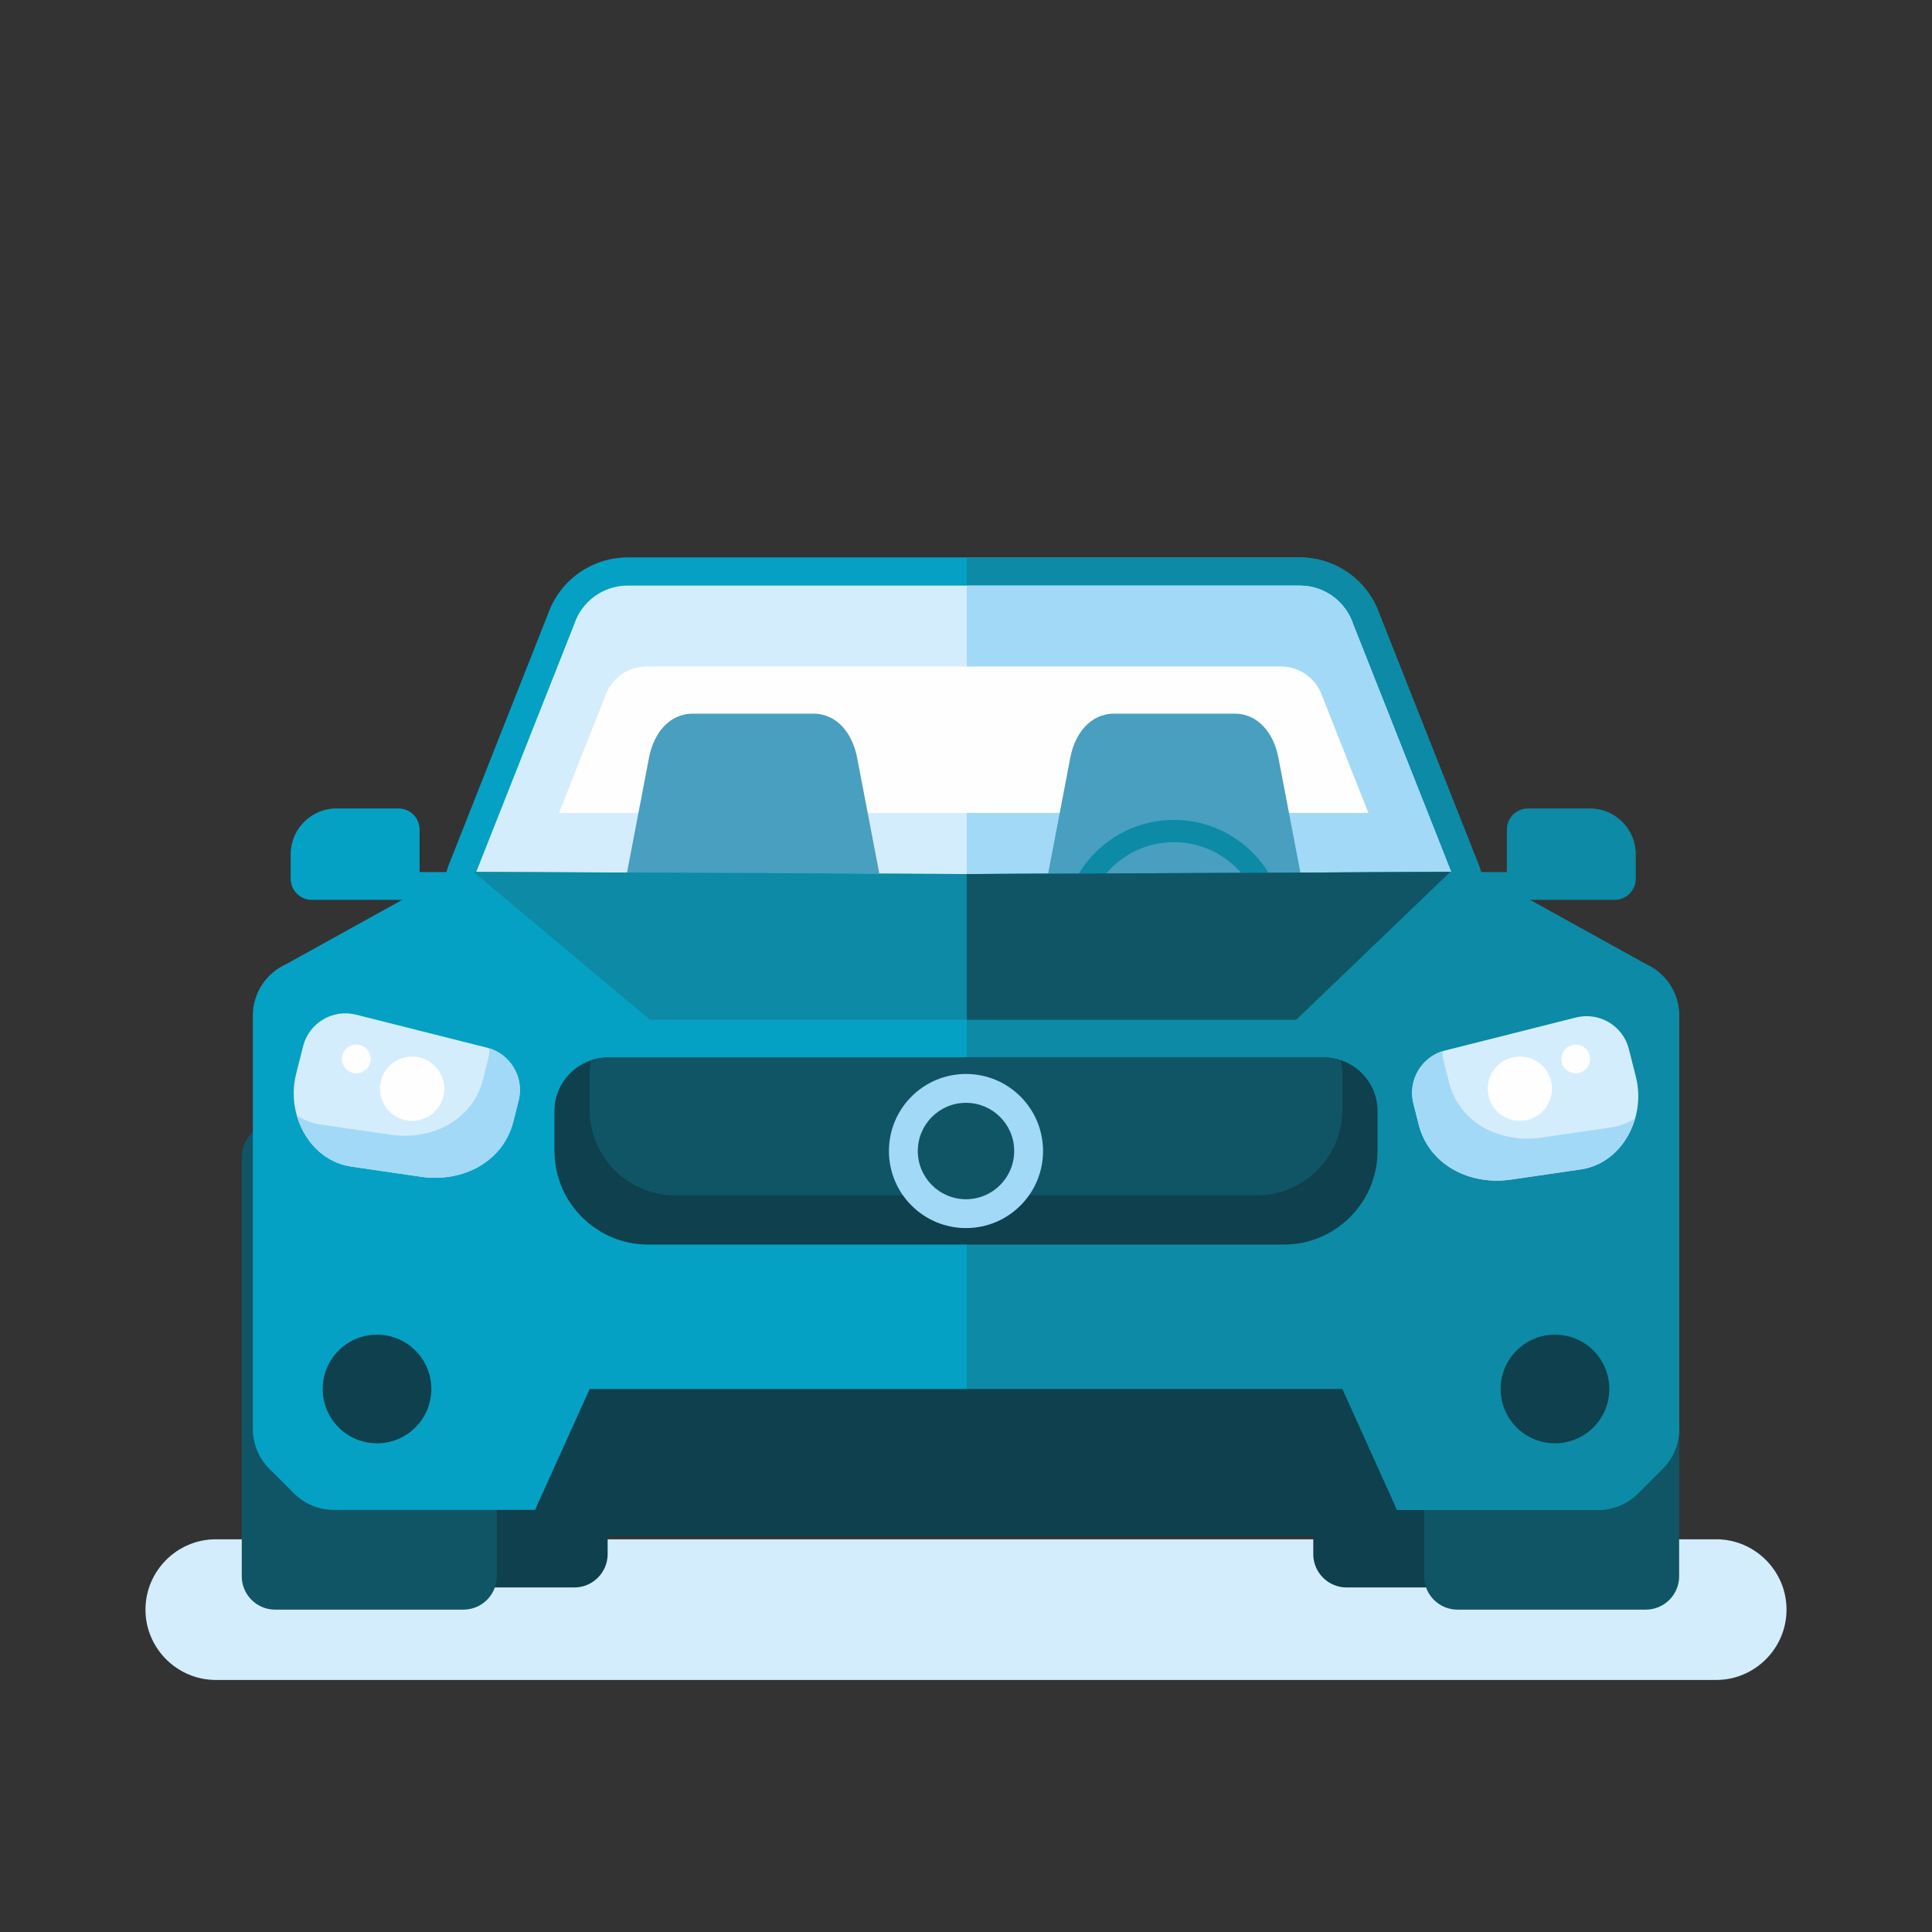 <?xml version="1.0" encoding="UTF-8"?>
<!DOCTYPE svg PUBLIC "-//W3C//DTD SVG 1.1//EN" "http://www.w3.org/Graphics/SVG/1.1/DTD/svg11.dtd">
<!-- Creator: CorelDRAW 2021.5 -->
<svg xmlns="http://www.w3.org/2000/svg" xml:space="preserve" width="25.4mm" height="25.4mm" version="1.1" style="shape-rendering:geometricPrecision; text-rendering:geometricPrecision; image-rendering:optimizeQuality; fill-rule:evenodd; clip-rule:evenodd"
viewBox="0 0 2539.98 2539.98"
 xmlns:xlink="http://www.w3.org/1999/xlink"
 xmlns:xodm="http://www.corel.com/coreldraw/odm/2003">
 <rect x="0" y="0" width="2539.98" height="2539.98" fill="#333333" stroke="none"/>
 <defs>
  <style type="text/css">
   <![CDATA[
    .fil5 {fill:#FEFEFE}
    .fil0 {fill:#D4EDFC}
    .fil4 {fill:#A2D9F7}
    .fil8 {fill:#04A1C4}
    .fil7 {fill:#0C8AA6}
    .fil1 {fill:#0E404D}
    .fil9 {fill:#105566}
    .fil6 {fill:#489FC0}
    .fil2 {fill:#04A1C4;fill-rule:nonzero}
    .fil3 {fill:#0C8AA6;fill-rule:nonzero}
   ]]>
  </style>
 </defs>
 <g id="Слой_x0020_1">
  <g id="_3196297832480">
   <path class="fil0" d="M283.72 2023.69l1972.55 0c50.85,0 92.45,41.61 92.45,92.46l0 0.01c0,50.85 -41.6,92.46 -92.45,92.46l-1972.55 0c-50.86,0 -92.47,-41.61 -92.47,-92.46l0 -0.01c0,-50.85 41.61,-92.46 92.47,-92.46z"/>
   <path class="fil1" d="M507.34 1448.04l247.79 0c24.07,0 43.73,19.68 43.73,43.72l0 551.52c0,24.04 -19.66,43.72 -43.73,43.72l-247.79 0c-24.07,0 -43.75,-19.68 -43.75,-43.72l0 -551.52c0,-24.04 19.68,-43.72 43.75,-43.72z"/>
   <path class="fil1" d="M2018.07 1448.04l-247.8 0c-24.06,0 -43.73,19.68 -43.73,43.72l0 551.52c0,24.04 19.67,43.72 43.73,43.72l247.8 0c24.07,0 43.74,-19.68 43.74,-43.72l0 -551.52c0,-24.04 -19.67,-43.72 -43.74,-43.72z"/>
   <path class="fil2" d="M825.23 732.83l883.51 0c24.24,0 46.74,7.83 65.08,21.12 18.1,13.1 32.12,31.66 39.7,53.29l128.84 325.68c11.72,27.49 11.39,57.25 1.33,83.28 -10.23,26.44 -30.54,49 -58.45,61.33 -7.13,3.15 -14.49,5.49 -21.93,7.06 -7.39,1.57 -15.15,2.34 -23.06,2.34l-1.72 0.01 -571.54 -52.79 -571.55 52.79 -1.72 -0.01c-7.92,0 -15.67,-0.77 -23.07,-2.34 -7.43,-1.57 -14.78,-3.91 -21.91,-7.06 -27.91,-12.33 -48.22,-34.89 -58.45,-61.33 -10.06,-26.03 -10.4,-55.79 1.33,-83.27l128.82 -325.7c7.59,-21.62 21.6,-40.18 39.71,-53.28 18.34,-13.29 40.84,-21.12 65.08,-21.12zm441.76 74.04l-441.76 0c-8.16,0 -15.65,2.58 -21.68,6.95 -6.3,4.57 -11.13,11.01 -13.55,18.43l-0.72 2.16 -129.41 327c-4.13,9.36 -4.11,19.46 -0.74,28.17 3.37,8.72 10.11,16.18 19.4,20.28 2.5,1.1 5.01,1.91 7.46,2.43 2.28,0.48 4.41,0.76 6.34,0.86l574.66 -53.07 574.64 53.07c1.93,-0.1 4.06,-0.38 6.35,-0.86 2.46,-0.52 4.97,-1.33 7.47,-2.43 9.28,-4.1 16.02,-11.56 19.4,-20.28 3.36,-8.71 3.39,-18.81 -0.74,-28.17l-129.41 -327 -0.73 -2.16c-2.43,-7.42 -7.24,-13.86 -13.55,-18.43 -6.03,-4.37 -13.52,-6.95 -21.68,-6.95l-441.75 0z"/>
   <path class="fil3" d="M1271.01 732.83l437.73 0c24.24,0 46.74,7.83 65.08,21.12 18.1,13.1 32.12,31.66 39.7,53.29l128.84 325.68c11.72,27.49 11.39,57.25 1.33,83.28 -10.23,26.44 -30.54,49 -58.45,61.33 -7.13,3.15 -14.49,5.49 -21.93,7.06 -7.39,1.57 -15.15,2.34 -23.06,2.34l-1.72 0.01 -567.52 -52.42 0 -74.07 570.62 52.7c1.93,-0.1 4.06,-0.38 6.35,-0.86 2.46,-0.52 4.97,-1.33 7.47,-2.43 9.28,-4.1 16.02,-11.56 19.4,-20.28 3.36,-8.71 3.39,-18.81 -0.74,-28.17l-129.41 -327 -0.73 -2.16c-2.43,-7.42 -7.24,-13.86 -13.55,-18.43 -6.03,-4.37 -13.52,-6.95 -21.68,-6.95l-437.73 0 0 -74.04z"/>
   <path class="fil0" d="M825.23 769.85l441.76 0 441.75 0c32.84,0 60.68,21.37 70.38,50.97l128.82 325.69c16.45,37.21 -0.38,80.74 -37.59,97.19 -9.81,4.32 -20.04,6.34 -30.1,6.36l-573.26 -52.95 -573.27 52.95c-10.07,-0.02 -20.3,-2.04 -30.09,-6.36 -37.21,-16.45 -54.04,-59.98 -37.59,-97.19l128.82 -325.69c9.7,-29.6 37.54,-50.97 70.37,-50.97z"/>
   <path class="fil4" d="M1271.01 769.85l437.73 0c32.84,0 60.68,21.37 70.38,50.97l128.82 325.69c16.45,37.21 -0.38,80.74 -37.59,97.19 -9.81,4.32 -20.04,6.34 -30.1,6.36l-569.24 -52.58 0 -427.63z"/>
   <path class="fil5" d="M850.16 876.18l416.82 0 416.82 0c25.56,0 47.24,16.65 54.78,39.69l60.48 152.91 -1064.16 0 60.47 -152.91c7.56,-23.04 29.23,-39.69 54.79,-39.69z"/>
   <path class="fil6" d="M911.02 938.22l158.08 0c31.74,0 51.75,26.55 57.71,57.72l29.16 152.24 -331.82 0 29.14 -152.24c5.98,-31.18 25.98,-57.72 57.73,-57.72z"/>
   <path class="fil6" d="M1464.88 938.22l158.08 0c31.75,0 51.75,26.55 57.72,57.72l29.15 152.24 -331.82 0 29.14 -152.24c5.98,-31.18 25.98,-57.72 57.73,-57.72z"/>
   <path class="fil7" d="M1543.38 1077.96c80.58,0 145.9,65.32 145.9,145.9 0,4.11 -0.18,8.18 -0.51,12.21l-29.08 -2.69c0.26,-3.14 0.39,-6.32 0.39,-9.52 0,-64.46 -52.25,-116.71 -116.7,-116.71 -60.43,0 -110.14,45.92 -116.12,104.76l-29.06 -2.68c7.34,-73.71 69.54,-131.27 145.18,-131.27z"/>
   <path class="fil8" d="M442.25 1062.87l81.66 0c15.26,0 27.73,12.47 27.73,27.73l0 55.91 74.4 0 0 36.52 -102.13 0 -73.11 0 -40.89 0c-15.26,0 -27.73,-12.47 -27.73,-27.73l0 -32.35c0,-33.05 27.02,-60.08 60.07,-60.08z"/>
   <path class="fil7" d="M2090.46 1062.87l-81.67 0c-15.25,0 -27.72,12.47 -27.72,27.73l0 55.91 -74.4 0 0 36.52 102.12 0 73.12 0 40.89 0c15.26,0 27.73,-12.47 27.73,-27.73l0 -32.35c0,-33.05 -27.02,-60.08 -60.07,-60.08z"/>
   <path class="fil9" d="M2163.83 1477.19l-247.81 0c-24.07,0 -43.73,19.68 -43.73,43.72l0 551.52c0,24.04 19.66,43.72 43.73,43.72l247.81 0c24.06,0 43.73,-19.68 43.73,-43.72l0 -551.52c0,-24.04 -19.67,-43.72 -43.73,-43.72z"/>
   <path class="fil9" d="M361.57 1477.19l247.81 0c24.06,0 43.73,19.68 43.73,43.72l0 551.52c0,24.04 -19.67,43.72 -43.73,43.72l-247.81 0c-24.06,0 -43.73,-19.68 -43.73,-43.72l0 -551.52c0,-24.04 19.67,-43.72 43.73,-43.72z"/>
   <path class="fil8" d="M1269.99 1149.13l652.59 -2.86c13.12,-0.54 26.54,2.4 38.86,9.24l202.37 112.07c25.79,11.58 43.75,37.49 43.75,67.58l0 543.4c-0.01,18.95 -7.23,37.9 -21.69,52.35l-31.74 31.74c-13.45,13.8 -32.24,22.38 -53.04,22.38l-831.1 0 -831.1 0c-20.8,0 -39.6,-8.58 -53.04,-22.38l-31.74 -31.74c-14.46,-14.45 -21.68,-33.4 -21.69,-52.35l0 -543.4c0,-30.09 17.95,-56 43.74,-67.58l202.38 -112.07c12.32,-6.84 25.74,-9.78 38.86,-9.24l652.59 2.86z"/>
   <path class="fil7" d="M1271.01 1149.12l651.57 -2.85c13.12,-0.54 26.54,2.4 38.86,9.24l202.37 112.07c25.79,11.58 43.75,37.49 43.75,67.58l0 543.4c-0.01,18.95 -7.23,37.9 -21.69,52.35l-31.74 31.74c-13.45,13.8 -32.24,22.38 -53.04,22.38l-830.08 0 0 -835.91z"/>
   <path class="fil7" d="M1906.67 1146.3l-202.46 194.31 -849.7 0 -232.09 -194.39c1.5,-0.03 3,-0.01 4.48,0.05l643 2.86 636.77 -2.83z"/>
   <polygon class="fil9" points="1906.67,1146.3 1704.21,1340.61 1271.01,1340.61 1271.01,1149.12 "/>
   <polygon class="fil1" points="1764.75,1826.07 1852.2,2019.62 1720.56,2019.62 819.42,2019.62 687.78,2019.62 775.23,1826.07 "/>
   <path class="fil1" d="M799.2 1390.28l941.58 0c38.64,0 70.25,31.61 70.25,70.25l0 52.72c0,67.63 -55.33,122.96 -122.96,122.96l-836.17 0c-67.63,0 -122.95,-55.33 -122.95,-122.96l0 -52.72c0,-38.64 31.6,-70.25 70.25,-70.25z"/>
   <path class="fil9" d="M1762.54 1393.76c1.5,5.43 2.31,11.15 2.31,17.06l0 48.21c0,61.86 -50.6,112.47 -112.46,112.47l-764.81 0c-61.85,0 -112.46,-50.61 -112.46,-112.47l0 -48.21c0,-5.91 0.81,-11.63 2.31,-17.06 6.87,-2.26 14.18,-3.48 21.77,-3.48l941.58 0c7.58,0 14.89,1.22 21.76,3.48z"/>
   <path class="fil0" d="M467.95 1333.93l172.4 43.47c30.51,7.68 49.16,38.94 41.48,69.43l-6.97 27.63c-13.46,53.36 -67.06,80.56 -121.53,72.59l-91.51 -13.37c-54.46,-7.97 -86.06,-68.13 -72.59,-121.51l9.29 -36.76c7.68,-30.5 38.93,-49.16 69.43,-41.48z"/>
   <path class="fil4" d="M643.65 1378.34c28.53,9.02 45.59,39.12 38.18,68.49l-6.97 27.64c-13.46,53.35 -67.06,80.55 -121.51,72.58l-91.53 -13.38c-35.92,-5.24 -61.91,-33.21 -71.56,-66.99 9.36,5.92 20,10.05 31.68,11.75l91.5 13.37c54.46,7.98 108.06,-19.22 121.51,-72.58l6.98 -27.63c1.12,-4.43 1.66,-8.87 1.72,-13.25z"/>
   <path class="fil4" d="M1269.99 1411.94c55.94,0 101.29,45.35 101.29,101.31 0,55.94 -45.35,101.29 -101.29,101.29 -55.96,0 -101.31,-45.35 -101.31,-101.29 0,-55.96 45.35,-101.31 101.31,-101.31z"/>
   <path class="fil9" d="M1269.99 1449.87c35,0 63.37,28.37 63.37,63.38 0,34.99 -28.37,63.36 -63.37,63.36 -35,0 -63.37,-28.37 -63.37,-63.36 0,-35.01 28.37,-63.38 63.37,-63.38z"/>
   <path class="fil1" d="M495.67 1754.65c39.45,0 71.41,31.96 71.41,71.42 0,39.45 -31.96,71.42 -71.41,71.42 -39.45,0 -71.43,-31.97 -71.43,-71.42 0,-39.46 31.98,-71.42 71.43,-71.42z"/>
   <path class="fil1" d="M2044.3 1754.65c39.45,0 71.42,31.96 71.42,71.42 0,39.45 -31.97,71.42 -71.42,71.42 -39.45,0 -71.42,-31.97 -71.42,-71.42 0,-39.46 31.97,-71.42 71.42,-71.42z"/>
   <path class="fil0" d="M2072.03 1337.66l-172.41 43.47c-30.5,7.68 -49.16,38.94 -41.47,69.43l6.96 27.63c13.46,53.36 67.06,80.56 121.52,72.59l91.52 -13.37c54.45,-7.96 86.05,-68.13 72.59,-121.51l-9.28 -36.76c-7.69,-30.5 -38.93,-49.16 -69.43,-41.48z"/>
   <path class="fil4" d="M1896.32 1382.07c-28.53,9.02 -45.58,39.12 -38.17,68.49l6.96 27.64c13.46,53.35 67.06,80.55 121.51,72.58l91.53 -13.38c35.93,-5.24 61.91,-33.21 71.55,-66.99 -9.35,5.92 -19.98,10.04 -31.66,11.75l-91.52 13.38c-54.45,7.97 -108.06,-19.23 -121.51,-72.59l-6.97 -27.63c-1.12,-4.43 -1.67,-8.87 -1.72,-13.25z"/>
   <path class="fil5" d="M541.81 1389.06c23.32,0 42.24,18.91 42.24,42.26 0,23.33 -18.92,42.25 -42.24,42.25 -23.35,0 -42.27,-18.92 -42.27,-42.25 0,-23.35 18.92,-42.26 42.27,-42.26z"/>
   <path class="fil5" d="M468.39 1373.26c10.41,0 18.86,8.45 18.86,18.86 0,10.43 -8.45,18.87 -18.86,18.87 -10.43,0 -18.87,-8.44 -18.87,-18.87 0,-10.41 8.44,-18.86 18.87,-18.86z"/>
   <path class="fil5" d="M1998.17 1389.06c-23.34,0 -42.26,18.91 -42.26,42.26 0,23.33 18.92,42.25 42.26,42.25 23.34,0 42.26,-18.92 42.26,-42.25 0,-23.35 -18.92,-42.26 -42.26,-42.26z"/>
   <path class="fil5" d="M2071.59 1373.26c-10.42,0 -18.86,8.45 -18.86,18.86 0,10.43 8.44,18.87 18.86,18.87 10.41,0 18.87,-8.44 18.87,-18.87 0,-10.41 -8.46,-18.86 -18.87,-18.86z"/>
  </g>
 </g>
</svg>
